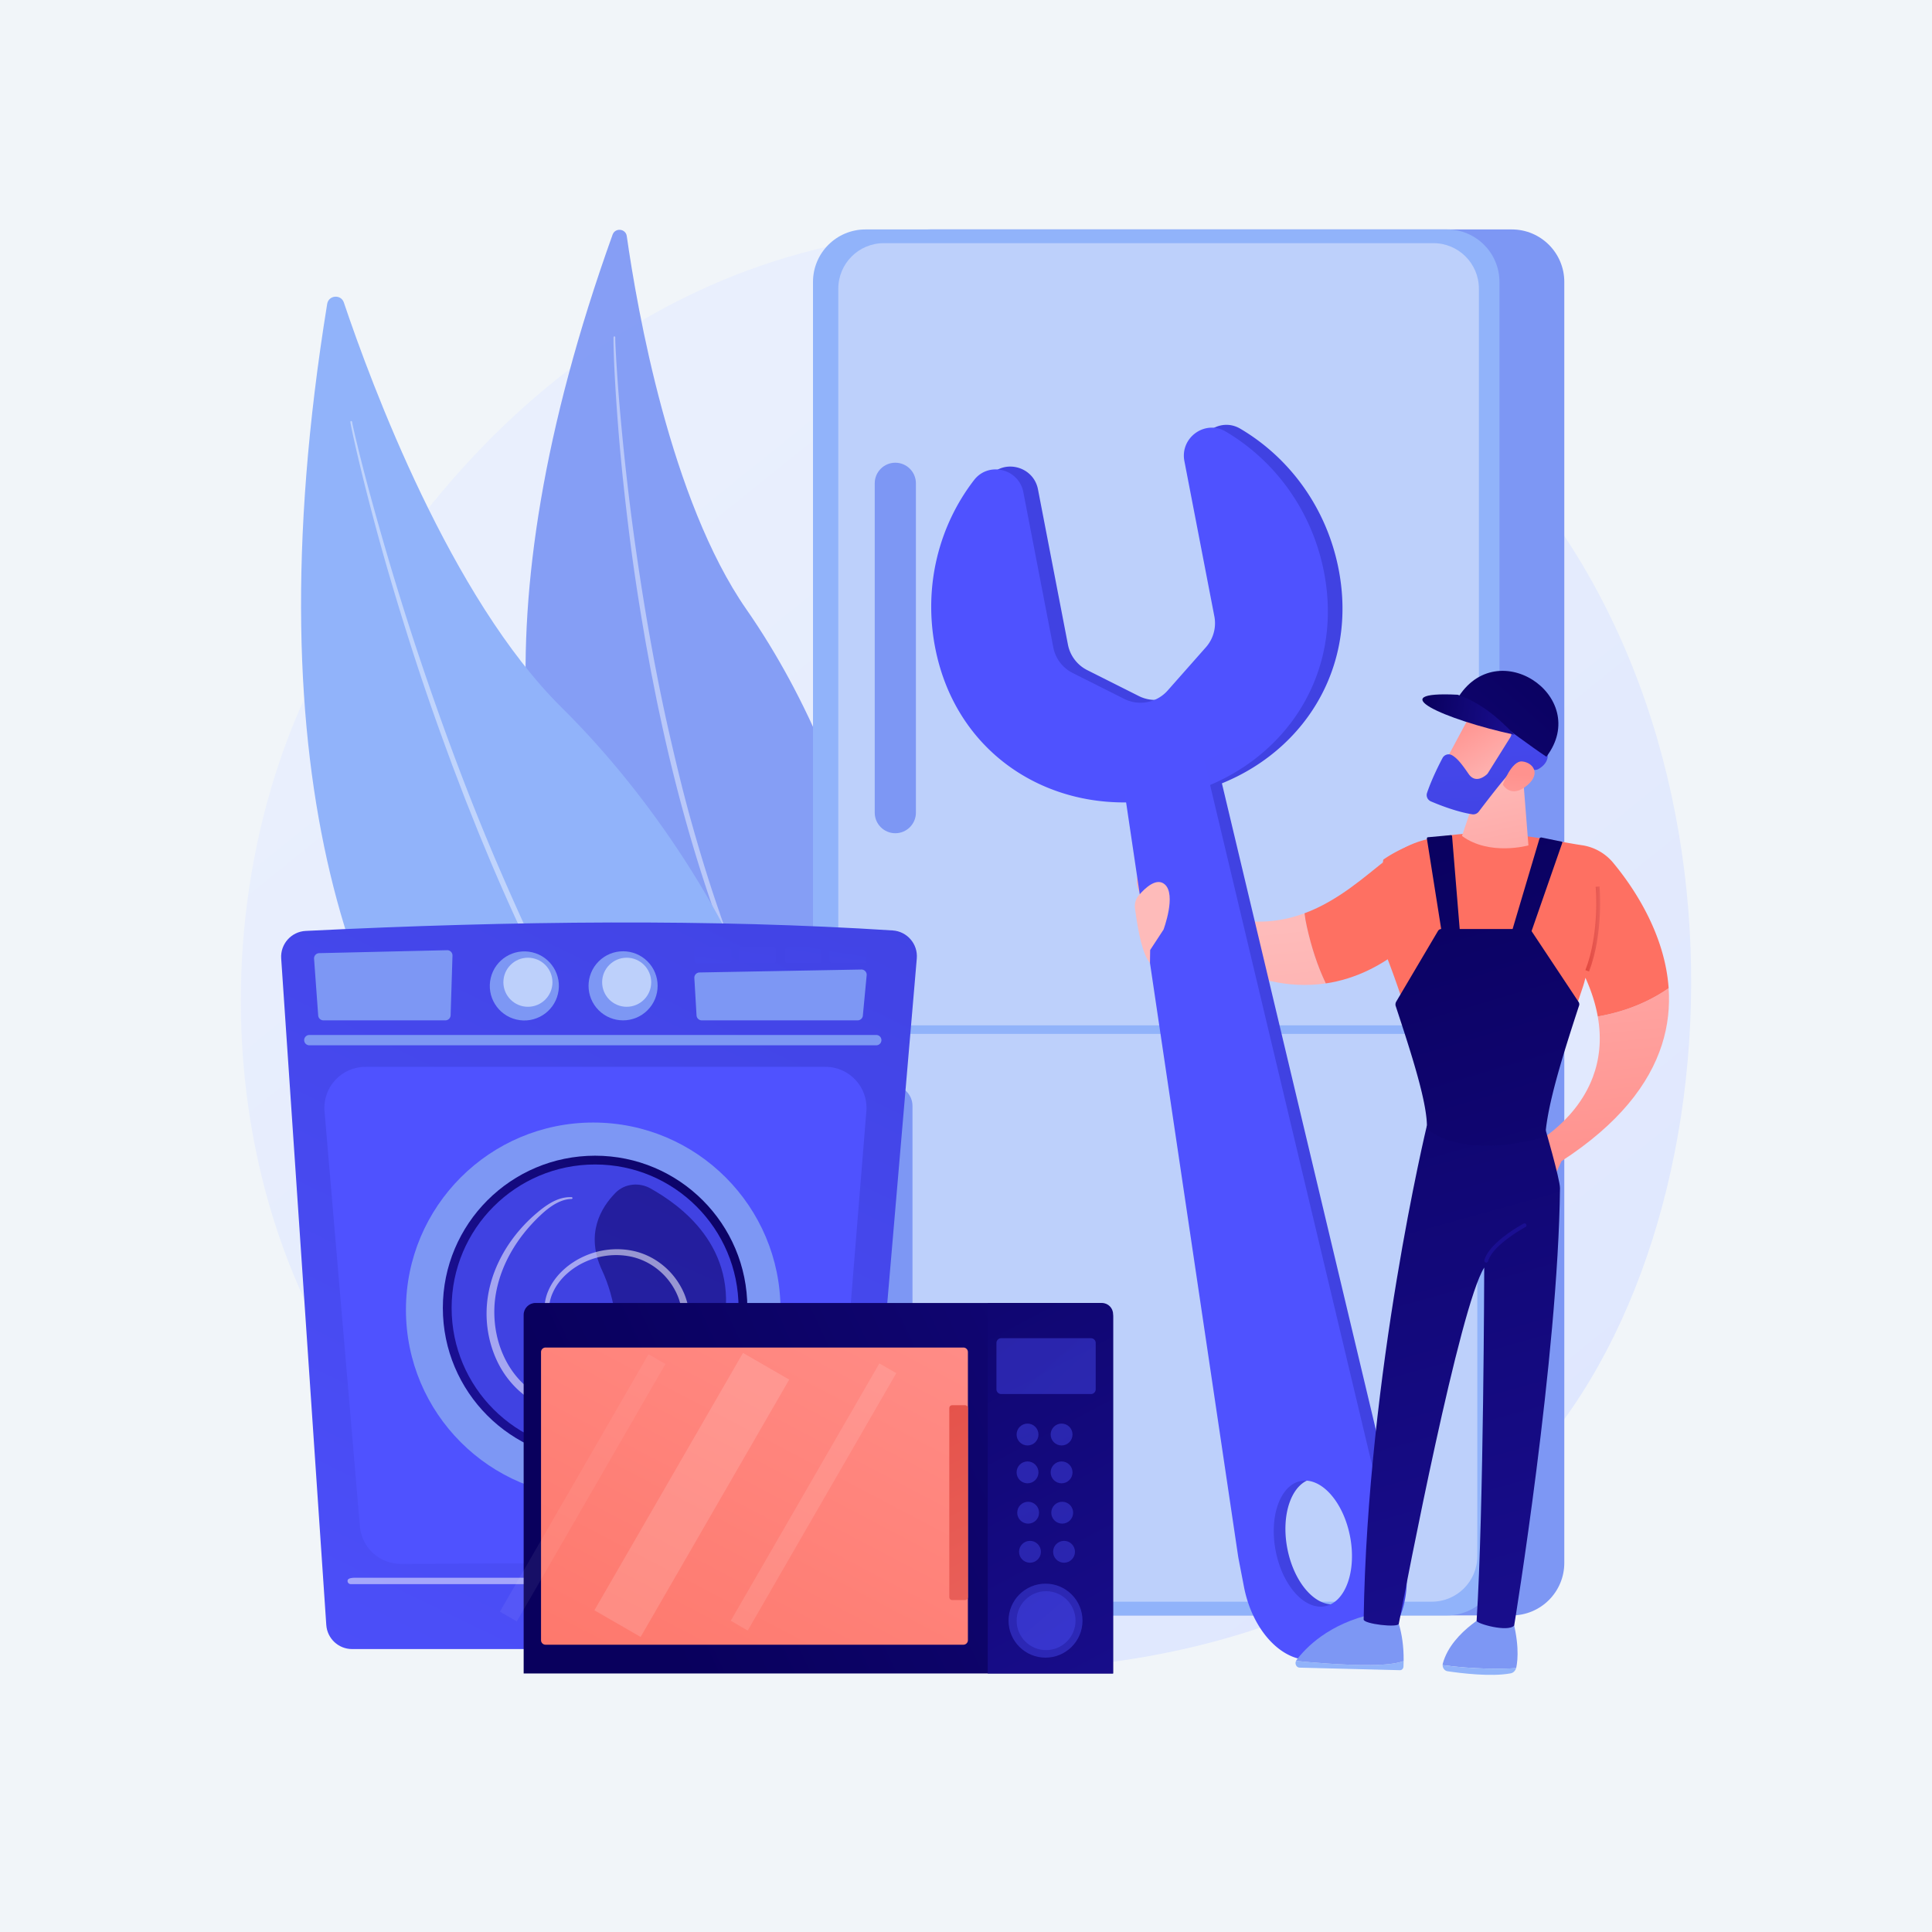 <svg xmlns="http://www.w3.org/2000/svg" xmlns:xlink="http://www.w3.org/1999/xlink" xml:space="preserve" viewBox="0 0 3710 3710"><path d="M0 0h3710v3710H0z" style="fill:#F1F5F9"/><linearGradient id="a" x1="3597.053" x2="1141.171" y1="4024.707" y2="974.656" gradientUnits="userSpaceOnUse"><stop offset="0" style="stop-color:#dae3fe"/><stop offset="1" style="stop-color:#e9effd"/></linearGradient><path d="M2926.628 2818.174c-56.851 59.409-110.643 97.721-153.144 127.991-499.582 355.811-1090.719 252.094-1216.353 226.765-185.521-37.402-544.13-109.7-803.397-412.344-392.25-457.875-375.5-1211.142-26.915-1655.43 49.135-62.625 344.9-552.791 947.132-648.07 360.176-56.984 783.117 47.712 1088.366 301.562 640.745 532.856 595.131 1609.319 164.311 2059.526" style="fill:url(#a)"/><g style="opacity:.92"><path d="M1176.331 450.629c4.955-13.816 25.183-11.802 27.253 2.729 20.006 140.486 84.005 507.22 229.629 716.663 237.109 341.022 356.178 859.45 144.434 1091.644-.001 0-941.211-305.684-401.316-1811.036" style="fill:#7d97f4"/><path d="M1181.496 648.028c-.062 3.541.135 7.599.24 11.463l.528 11.723 1.313 23.448a3994 3994 0 0 0 3.157 46.878c2.356 31.237 5.1 62.444 8.129 93.62a4874 4874 0 0 0 21.58 186.675c17.009 124.104 37.864 247.713 65.023 369.965 13.819 61.057 28.203 122.004 44.998 182.311 16.851 60.274 35.002 120.205 55.654 179.283 2.422 7.441 5.083 14.796 7.797 22.132l8.043 22.045 8.047 22.046c2.773 7.314 5.74 14.552 8.598 21.832 5.851 14.507 11.364 29.158 17.491 43.551l18.63 43.077c25.545 57.126 53.829 113.016 85.248 167.204l.01.016c.466.803.19 1.831-.61 2.296a1.683 1.683 0 0 1-2.274-.573c-32.915-53.472-62.056-109.202-88.707-166.072l-19.175-43.03c-6.307-14.379-12.001-29.016-18.033-43.514-2.95-7.276-6.009-14.51-8.874-21.82l-8.316-22.034-8.319-22.036c-2.803-7.334-5.556-14.689-8.066-22.127-41.828-118.459-75.17-239.782-102.06-362.406l-9.842-46.041-9.143-46.181c-3.157-15.373-5.769-30.848-8.664-46.269l-4.243-23.151-3.938-23.204c-10.61-61.855-19.946-123.931-27.648-186.207-7.768-62.266-14.548-124.653-19.729-187.181-2.55-31.267-4.814-62.555-6.688-93.869-.886-15.66-1.756-31.322-2.409-46.996l-.827-23.521-.282-11.773c-.013-3.971-.174-7.747.036-12.042a1.664 1.664 0 0 1 1.746-1.583 1.67 1.67 0 0 1 1.585 1.691z" style="opacity:.43;fill:#fff"/></g><path d="M628.277 583.592c2.763-17.002 26.534-19.004 32.03-2.68 53.138 157.827 205.437 567.311 418.275 777.837 346.551 342.784 594.846 915.527 400.182 1228.751.001 0-1151.452-151.388-850.487-2003.908" style="fill:#91b3fa"/><path d="M676.175 810.278c.676 4.167 1.756 8.787 2.691 13.235l3.075 13.428 6.445 26.801c4.397 17.847 8.989 35.648 13.625 53.435 9.382 35.55 19.201 70.982 29.348 106.32a5727 5727 0 0 0 64.698 210.856c46.058 139.624 96.603 277.807 154.055 413.111 28.981 67.524 58.667 134.77 90.968 200.774 3.902 8.317 8.004 16.533 12.162 24.721l12.385 24.612 12.385 24.612c4.191 8.172 8.578 16.239 12.861 24.364 8.667 16.191 17.094 32.517 25.961 48.599l26.906 48.078c2.251 4.001 4.433 8.043 6.744 12.011l7.01 11.855 14.023 23.711 14.022 23.713c4.772 7.844 9.75 15.56 14.613 23.347l14.679 23.312c4.959 7.728 9.628 15.646 14.866 23.188l30.756 45.709c41.789 60.414 86.456 118.827 134.414 174.549l.013.015a1.68 1.68 0 0 1-2.52 2.22c-49.304-54.745-94.781-112.845-137.61-172.805l-31.281-45.563c-5.329-7.521-10.085-15.414-15.132-23.119l-14.942-23.246c-4.952-7.765-10.022-15.462-14.882-23.285l-14.288-23.652-14.288-23.654-7.144-11.828c-2.353-3.958-4.578-7.99-6.875-11.982-73.542-127.736-137.889-260.594-195.158-396.301l-21.213-51.008-20.438-51.317c-6.931-17.06-13.258-34.353-19.9-51.524l-9.855-25.8-9.51-25.926c-25.482-69.091-49.55-138.705-71.819-208.888-22.328-70.161-43.548-140.677-62.946-211.699-9.651-35.523-18.975-71.133-27.855-106.856-4.388-17.875-8.726-35.761-12.874-53.695l-6.074-26.939-2.888-13.511c-.876-4.567-1.887-8.911-2.57-13.844a1.667 1.667 0 0 1 3.295-.5z" style="opacity:.43;fill:#fff"/><path d="M1786.529 3102.047h1116.567c55.677 0 100.813-45.135 100.813-100.813V541.4c0-55.677-45.135-100.813-100.813-100.813H1786.529c-55.677 0-100.813 45.135-100.813 100.813v2459.835c0 55.677 45.135 100.812 100.813 100.812" style="fill:#7d97f4"/><path d="M1661.999 3102.043h1116.567c55.677 0 100.813-45.135 100.813-100.813V541.396c0-55.678-45.135-100.813-100.813-100.813H1661.999c-55.677 0-100.813 45.135-100.813 100.813V3001.23c0 55.678 45.136 100.813 100.813 100.813" style="fill:#91b3fa"/><path d="M1697.16 1968.946h1055.368c48.254 0 87.371-39.117 87.371-87.371V554.309c0-48.254-39.117-87.371-87.371-87.371H1697.16c-48.254 0-87.371 39.117-87.371 87.371v1327.266c0 48.254 39.117 87.371 87.371 87.371M1694.117 3075.692h1055.368c48.254 0 87.371-39.117 87.371-87.371v-915.534c0-48.254-39.117-87.371-87.371-87.371H1694.117c-48.254 0-87.371 39.117-87.371 87.371v915.534c0 48.254 39.117 87.371 87.371 87.371" style="fill:#bdd0fb"/><path d="M1719.276 1600.031c21.83 0 39.527-17.697 39.527-39.527V928.078c0-21.83-17.697-39.527-39.527-39.527s-39.527 17.697-39.527 39.527v632.426c0 21.83 17.697 39.527 39.527 39.527M1712.715 2548.67c21.83 0 39.527-17.697 39.527-39.527v-385.385c0-21.83-17.697-39.527-39.527-39.527s-39.527 17.697-39.527 39.527v385.385c.001 21.83 17.697 39.527 39.527 39.527" style="fill:#7d97f4"/><linearGradient id="b" x1="500.619" x2="1587.039" y1="3700.127" y2="1466.258" gradientUnits="userSpaceOnUse"><stop offset="0" style="stop-color:#4f52ff"/><stop offset="1" style="stop-color:#4042e2"/></linearGradient><path d="m539.966 1840.595 86.594 1279.78c1.763 26.059 23.416 46.296 49.535 46.296h925.222c25.777 0 47.266-19.727 49.467-45.41l109.723-1280.73c2.378-27.753-18.531-52.003-46.328-53.793-343.796-22.138-723.672-18.895-1127.083.904-27.752 1.364-49.006 25.231-47.13 52.953" style="fill:url(#b)"/><linearGradient id="c" x1="1142.523" x2="1138.042" y1="2003.416" y2="1385.096" gradientUnits="userSpaceOnUse"><stop offset="0" style="stop-color:#4f52ff"/><stop offset="1" style="stop-color:#4042e2"/></linearGradient><path d="M701.673 2048.659h883.496c46.013 0 82.229 39.272 78.51 85.134l-64.355 793.649c-3.306 40.765-37.261 72.219-78.16 72.4l-751.216 3.335c-41.043.182-75.347-31.183-78.833-72.078l-67.925-796.983c-3.919-45.975 32.342-85.457 78.483-85.457" style="fill:url(#c)"/><path d="M1682.671 2007.283H594.025a9.91 9.91 0 0 1-9.318-6.542c-2.333-6.458 2.452-13.273 9.318-13.273h1088.646c7.999 0 12.7 8.99 8.137 15.559a9.9 9.9 0 0 1-8.137 4.256M603.099 1841.155l7.93 108.866a10.097 10.097 0 0 0 10.07 9.363h234.117c5.453 0 9.921-4.33 10.092-9.78l3.594-114.536c.182-5.789-4.534-10.544-10.325-10.411l-245.641 5.67c-5.771.134-10.256 5.071-9.837 10.828M1333.353 1878.262l4.211 71.759a10.096 10.096 0 0 0 10.07 9.363h299.258c5.453 0 9.921-4.33 10.092-9.78l7.313-77.429c.182-5.789-4.534-10.544-10.325-10.411l-310.783 5.67c-5.77.134-10.256 5.071-9.836 10.828" style="fill:#7d97f4"/><circle cx="1006.897" cy="1893.06" r="66.325" style="fill:#7d97f4" transform="rotate(-76.714 1007.024 1893.17)"/><circle cx="1013.75" cy="1886.207" r="47.112" style="fill:#bdd0fb"/><circle cx="1196.531" cy="1893.06" r="66.325" style="fill:#7d97f4" transform="rotate(-45.001 1196.514 1893.083)"/><circle cx="1203.384" cy="1886.207" r="47.112" style="fill:#bdd0fb"/><linearGradient id="d" x1="1267.725" x2="1395.646" y1="2479.811" y2="1662.419" gradientUnits="userSpaceOnUse"><stop offset="0" style="stop-color:#4f52ff"/><stop offset="1" style="stop-color:#4042e2"/></linearGradient><path d="M1399.994 1849.359h-62.512a4.155 4.155 0 0 1-4.155-4.155v-21.683a4.156 4.156 0 0 1 4.156-4.156h62.512a4.155 4.155 0 0 1 4.155 4.155v21.683a4.157 4.157 0 0 1-4.156 4.156" style="fill:url(#d)"/><linearGradient id="e" x1="1351.372" x2="1479.293" y1="2493.786" y2="1676.393" gradientUnits="userSpaceOnUse"><stop offset="0" style="stop-color:#4f52ff"/><stop offset="1" style="stop-color:#4042e2"/></linearGradient><path d="M1485.828 1849.359h-62.513a4.156 4.156 0 0 1-4.156-4.155v-21.683a4.156 4.156 0 0 1 4.156-4.156h62.513a4.155 4.155 0 0 1 4.155 4.155v21.683a4.155 4.155 0 0 1-4.155 4.156" style="fill:url(#e)"/><linearGradient id="f" x1="1437.603" x2="1565.525" y1="2508.188" y2="1690.796" gradientUnits="userSpaceOnUse"><stop offset="0" style="stop-color:#4f52ff"/><stop offset="1" style="stop-color:#4042e2"/></linearGradient><path d="M1574.313 1849.359h-62.512a4.155 4.155 0 0 1-4.155-4.155v-21.683a4.156 4.156 0 0 1 4.156-4.156h62.512a4.155 4.155 0 0 1 4.155 4.155v21.683a4.156 4.156 0 0 1-4.156 4.156" style="fill:url(#f)"/><linearGradient id="g" x1="1521.251" x2="1649.172" y1="2522.163" y2="1704.771" gradientUnits="userSpaceOnUse"><stop offset="0" style="stop-color:#4f52ff"/><stop offset="1" style="stop-color:#4042e2"/></linearGradient><path d="M1660.147 1849.359h-62.512a4.155 4.155 0 0 1-4.155-4.155v-21.683a4.156 4.156 0 0 1 4.156-4.156h62.512a4.155 4.155 0 0 1 4.155 4.155v21.683a4.156 4.156 0 0 1-4.156 4.156" style="fill:url(#g)"/><path d="M1604.847 3042.009H673.572a6.153 6.153 0 0 1-6.153-6.153c0-3.398 2.755-6.153 15.667-6.153h931.275c-6.116 0-3.361 2.755-3.361 6.153a6.153 6.153 0 0 1-6.153 6.153" style="opacity:.5;fill:#fff"/><circle cx="1139.169" cy="2515.228" r="359.645" style="fill:#7d97f4"/><linearGradient id="h" x1="1505.997" x2="932.435" y1="2303.019" y2="2632.44" gradientUnits="userSpaceOnUse"><stop offset="0" style="stop-color:#09005d"/><stop offset="1" style="stop-color:#1a0f91"/></linearGradient><circle cx="1142.749" cy="2511.647" r="292.371" style="fill:url(#h)"/><linearGradient id="i" x1="1602.25" x2="1499.197" y1="1742.483" y2="1914.985" gradientUnits="userSpaceOnUse"><stop offset="0" style="stop-color:#4f52ff"/><stop offset="1" style="stop-color:#4042e2"/></linearGradient><circle cx="1142.749" cy="2511.647" r="275.513" style="fill:url(#i)"/><linearGradient id="j" x1="1519.362" x2="713.748" y1="1882.006" y2="3722.106" gradientUnits="userSpaceOnUse"><stop offset="0" style="stop-color:#09005d"/><stop offset="1" style="stop-color:#1a0f91"/></linearGradient><path d="M1249.532 2282.321c-21.943-12.411-49.978-9.727-67.65 8.252-28.088 28.575-58.362 79.112-25.61 149.165 49.311 105.468 39.623 274.349-62.553 319.097 0 0 247.608 28.325 295.34-210.209 31.106-155.451-84.858-235.385-139.527-266.305" style="opacity:.57;fill:url(#j)"/><path d="M1097.633 2302.338c-7.663.18-15.181 1.967-22.194 4.978-7.039 2.944-13.671 6.896-19.89 11.444-6.232 4.54-12.132 9.576-17.773 14.964a287 287 0 0 0-16.445 16.578c-21.144 22.792-38.766 48.746-51.443 76.818-12.526 28.076-20.202 58.388-20.632 88.847-.459 30.438 5.484 61.098 18.282 88.605 12.661 27.505 32.147 51.85 57.308 68.557 24.967 16.961 54.715 26.8 84.907 29.04 15.119 1.073 30.326.136 45.254-2.596 14.896-2.901 29.525-7.423 43.4-13.716 27.746-12.528 52.848-31.314 72.492-54.586 19.585-23.198 33.932-51.332 38.067-81.11 2.166-14.845 1.441-29.955-1.946-44.452-1.913-7.197-4.132-14.37-7.377-21.138-1.414-3.475-3.36-6.699-5.067-10.039-1.979-3.187-3.81-6.481-6.032-9.515-17.019-24.85-43.062-43.438-72.298-50.875-29.309-7.315-61.203-4.511-89.196 7.474-6.987 3.006-13.806 6.457-20.195 10.588-6.494 3.973-12.539 8.646-18.2 13.706-11.312 10.129-20.743 22.369-26.936 36.063-6.343 13.648-8.733 28.862-6.708 43.737 1.943 14.813 8.483 29.133 19.152 39.425 10.698 10.229 25.682 15.596 40.712 15.612 15.017-.01 30.221-4.965 41.868-14.594 5.789-4.786 10.675-10.71 13.494-17.526 2.885-6.732 3.259-14.492.991-21.443-2.205-6.939-7.525-12.859-14.626-14.521-6.921-1.836-15.171.033-19.47 5.822a1.68 1.68 0 0 1-2.35.365 1.69 1.69 0 0 1-.371-2.337c2.553-3.544 6.33-6.105 10.446-7.328 4.105-1.232 8.516-1.383 12.684-.391 4.178.901 8.171 3.093 11.253 6.107 3.065 3.034 5.359 6.77 6.783 10.775 2.858 7.992 2.632 17.007-.486 24.883-3.062 7.892-8.441 14.579-14.676 19.951-12.556 10.79-29.01 16.528-45.497 16.861-16.461.318-33.447-5.265-45.904-16.715-12.362-11.46-19.907-27.353-22.391-43.717-2.599-16.384-.203-33.634 6.491-48.756 6.586-15.217 16.76-28.595 28.797-39.662 6.035-5.529 12.477-10.623 19.395-14.98 6.819-4.517 14.088-8.313 21.554-11.628 29.893-13.2 64.101-16.725 96.209-9.128 32.147 7.763 61 27.833 79.981 54.863 2.474 3.311 4.552 6.903 6.76 10.396 1.943 3.655 4.109 7.198 5.736 11.02 3.662 7.448 6.258 15.388 8.473 23.403 4.04 16.184 4.981 33.15 2.606 49.561-2.107 16.478-7.361 32.316-14.282 47.191-7.157 14.774-16.044 28.664-26.598 41.154-21 25.057-47.63 45.148-77.352 58.726-14.853 6.805-30.569 11.747-46.642 14.937-16.103 3.022-32.653 4.105-49.035 3.004-32.735-2.302-65.007-12.799-92.405-31.237-27.609-18.221-49.304-44.9-62.897-74.729-13.596-29.901-20.025-62.823-18.952-95.474 1.073-32.736 9.704-64.818 23.881-93.879 14.078-29.152 33.562-55.364 56.396-77.831a296 296 0 0 1 17.842-16.066c6.078-5.178 12.5-10.07 19.29-14.453 6.783-4.376 14.023-8.219 21.744-10.879 7.722-2.645 15.955-3.952 24.097-3.517a1.68 1.68 0 0 1-.046 3.359z" style="opacity:.53;fill:#fff"/><linearGradient id="k" x1="1221.988" x2="3247.098" y1="3026.671" y2="2072.534" gradientUnits="userSpaceOnUse"><stop offset="0" style="stop-color:#09005d"/><stop offset="1" style="stop-color:#1a0f91"/></linearGradient><path d="M2137.452 3213.567H1005.581v-688.696c0-12.585 10.202-22.787 22.787-22.787h1087.54c11.898 0 21.544 9.646 21.544 21.544z" style="fill:url(#k)"/><linearGradient id="l" x1="1776.986" x2="1076.13" y1="2247.871" y2="3582.832" gradientUnits="userSpaceOnUse"><stop offset="0" style="stop-color:#ff928e"/><stop offset="1" style="stop-color:#fe7062"/></linearGradient><path d="M1849.981 3158.313h-802.367a8.673 8.673 0 0 1-8.673-8.673v-553.3a8.673 8.673 0 0 1 8.673-8.673h802.367a8.673 8.673 0 0 1 8.673 8.673v553.301a8.673 8.673 0 0 1-8.673 8.672" style="fill:url(#l)"/><linearGradient id="m" x1="1548.707" x2="2289.125" y1="1984.551" y2="3380.501" gradientUnits="userSpaceOnUse"><stop offset="0" style="stop-color:#09005d"/><stop offset="1" style="stop-color:#1a0f91"/></linearGradient><path d="M2137.452 3213.567H1896.78v-711.484h214.451c14.481 0 26.22 11.74 26.22 26.221v685.263z" style="fill:url(#m)"/><linearGradient id="n" x1="1594.378" x2="1937.461" y1="2420.914" y2="3067.746" gradientUnits="userSpaceOnUse"><stop offset="0" style="stop-color:#e1473d"/><stop offset="1" style="stop-color:#e9605a"/></linearGradient><path d="M1853.336 3072.529h-25.107c-2.925 0-5.318-2.393-5.318-5.318v-363.477c0-2.925 2.393-5.318 5.318-5.318h25.107c2.925 0 5.318 2.393 5.318 5.318v363.477c0 2.925-2.393 5.318-5.318 5.318" style="fill:url(#n)"/><linearGradient id="o" x1="2191.499" x2="1488.826" y1="2820.851" y2="2061.366" gradientUnits="userSpaceOnUse"><stop offset="0" style="stop-color:#4f52ff"/><stop offset="1" style="stop-color:#4042e2"/></linearGradient><path d="M2094.941 2676.97h-172.329a9.15 9.15 0 0 1-9.151-9.151v-88.928a9.15 9.15 0 0 1 9.151-9.151h172.329a9.15 9.15 0 0 1 9.151 9.151v88.928a9.15 9.15 0 0 1-9.151 9.151" style="opacity:.43;fill:url(#o)"/><linearGradient id="p" x1="2447.631" x2="1841.609" y1="3621.176" y2="2919.922" gradientUnits="userSpaceOnUse"><stop offset="0" style="stop-color:#4f52ff"/><stop offset="1" style="stop-color:#4042e2"/></linearGradient><circle cx="2007.704" cy="3112.118" r="71.036" style="opacity:.47;fill:url(#p)"/><linearGradient id="q" x1="2338.015" x2="1855.46" y1="3493.094" y2="2934.709" gradientUnits="userSpaceOnUse"><stop offset="0" style="stop-color:#4f52ff"/><stop offset="1" style="stop-color:#4042e2"/></linearGradient><circle cx="2008.776" cy="3112.118" r="56.564" style="opacity:.43;fill:url(#q)"/><g style="opacity:.43"><linearGradient id="r" x1="1856.189" x2="2175.568" y1="2467.923" y2="3250.98" gradientUnits="userSpaceOnUse"><stop offset="0" style="stop-color:#4f52ff"/><stop offset="1" style="stop-color:#4042e2"/></linearGradient><circle cx="1973.155" cy="2754.703" r="20.998" style="fill:url(#r)"/><linearGradient id="s" x1="1912.267" x2="2231.646" y1="2445.05" y2="3228.108" gradientUnits="userSpaceOnUse"><stop offset="0" style="stop-color:#4f52ff"/><stop offset="1" style="stop-color:#4042e2"/></linearGradient><circle cx="2038.562" cy="2754.703" r="20.998" style="fill:url(#s)"/><linearGradient id="t" x1="1830.774" x2="2150.153" y1="2478.289" y2="3261.345" gradientUnits="userSpaceOnUse"><stop offset="0" style="stop-color:#4f52ff"/><stop offset="1" style="stop-color:#4042e2"/></linearGradient><circle cx="1973.155" cy="2827.381" r="20.998" style="fill:url(#t)"/><linearGradient id="u" x1="1886.852" x2="2206.232" y1="2455.416" y2="3238.473" gradientUnits="userSpaceOnUse"><stop offset="0" style="stop-color:#4f52ff"/><stop offset="1" style="stop-color:#4042e2"/></linearGradient><circle cx="2038.562" cy="2827.381" r="20.998" style="fill:url(#u)"/><linearGradient id="v" x1="1804.713" x2="2124.093" y1="2488.916" y2="3271.973" gradientUnits="userSpaceOnUse"><stop offset="0" style="stop-color:#4f52ff"/><stop offset="1" style="stop-color:#4042e2"/></linearGradient><circle cx="1974.347" cy="2904.825" r="20.998" style="fill:url(#v)"/><linearGradient id="w" x1="1860.792" x2="2180.171" y1="2466.045" y2="3249.102" gradientUnits="userSpaceOnUse"><stop offset="0" style="stop-color:#4f52ff"/><stop offset="1" style="stop-color:#4042e2"/></linearGradient><circle cx="2039.754" cy="2904.825" r="20.998" style="fill:url(#w)"/><linearGradient id="x" x1="1781.477" x2="2100.857" y1="2498.393" y2="3281.45" gradientUnits="userSpaceOnUse"><stop offset="0" style="stop-color:#4f52ff"/><stop offset="1" style="stop-color:#4042e2"/></linearGradient><circle cx="1977.86" cy="2979.886" r="20.998" style="fill:url(#x)"/><linearGradient id="y" x1="1837.556" x2="2156.936" y1="2475.522" y2="3258.579" gradientUnits="userSpaceOnUse"><stop offset="0" style="stop-color:#4f52ff"/><stop offset="1" style="stop-color:#4042e2"/></linearGradient><circle cx="2043.267" cy="2979.886" r="20.998" style="fill:url(#y)"/></g><defs><path id="z" d="M1038.941 2587.667h819.713v570.646h-819.713z"/></defs><clipPath id="A"><use xlink:href="#z" style="overflow:visible"/></clipPath><path d="M1159.29 2217.686h37.529v1074.033h-37.529z" style="opacity:.06;clip-path:url(#A);fill:#fff" transform="rotate(30 1178.17 2754.614)"/><path d="M1537.26 2348.456h37.529v1074.033h-37.529z" style="opacity:.11;clip-path:url(#A);fill:#fff" transform="rotate(30 1556.14 2885.356)"/><path d="M1285.396 2319.699h102.461v1074.033h-102.461z" style="opacity:.14;clip-path:url(#A);fill:#fff" transform="rotate(30 1336.746 2856.617)"/><linearGradient id="B" x1="-3252.446" x2="-3326.971" y1="1497.181" y2="2226.903" gradientTransform="matrix(-1 0 0 1 -240.014 0)" gradientUnits="userSpaceOnUse"><stop offset="0" style="stop-color:#febbba"/><stop offset="1" style="stop-color:#ff928e"/></linearGradient><path d="M3058.69 2068.441c12.251-32.572 17.539-71.313 9.48-116.49 49.467-8.609 95.62-26.25 136.116-54.329 4.814 69.532-13.649 146.313-77.675 222.468-31.083 36.97-72.893 73.794-127.998 109.566l-16.231 34.65-48.764-60.74c-.001.001 90.366-42.861 125.072-135.125" style="fill:url(#B)"/><linearGradient id="C" x1="-2680.807" x2="-2761.644" y1="1785.531" y2="2577.054" gradientTransform="matrix(-1 0 0 1 -240.014 0)" gradientUnits="userSpaceOnUse"><stop offset="0" style="stop-color:#febbba"/><stop offset="1" style="stop-color:#ff928e"/></linearGradient><path d="M2372.644 1765.874c49.991 8.755 93.751 2.216 132.415-12.126 1.019 8.588 2.468 17.221 4.473 25.91 8.448 38.016 20.083 74.835 36.397 108.777-74.908 11.075-142.558-10.658-192.991-36.592-.7-35.177 8.906-64.424 19.706-85.969" style="fill:url(#C)"/><linearGradient id="D" x1="6535.77" x2="6240.052" y1="-12861.987" y2="-12404.968" gradientTransform="matrix(-1 0 0 1 -240.014 0)" gradientUnits="userSpaceOnUse"><stop offset="0" style="stop-color:#ff928e"/><stop offset="1" style="stop-color:#fe7062"/></linearGradient><path d="M2505.059 1753.748c64.946-24.09 115.51-70.204 157.045-102.888 87.486-68.841 153.883-33.293 153.883-33.293l-95.317 180.258c-59.537 56.099-119.138 82.389-174.741 90.61-16.314-33.942-27.949-70.761-36.397-108.777-2.005-8.688-3.455-17.321-4.473-25.91" style="fill:url(#D)"/><linearGradient id="E" x1="-3419.159" x2="-4049.159" y1="1372.385" y2="2178.415" gradientTransform="scale(-1 1)rotate(-1.083 540.217 -71095.963)" gradientUnits="userSpaceOnUse"><stop offset="0" style="stop-color:#febbba"/><stop offset="1" style="stop-color:#ff928e"/></linearGradient><path d="m2185.373 1679.115 44.087 25.726c52.798 34.776 100.279 53.521 143.184 61.033-10.8 21.545-20.406 50.792-19.705 85.969-55.935-28.762-90.703-62.674-90.703-62.674-99.757-64.372-76.863-110.054-76.863-110.054" style="fill:url(#E)"/><linearGradient id="F" x1="9507.564" x2="9279.055" y1="-13430.184" y2="-13134.467" gradientTransform="matrix(-1 0 0 1 -240.014 0)" gradientUnits="userSpaceOnUse"><stop offset="0" style="stop-color:#4f52ff"/><stop offset="1" style="stop-color:#4042e2"/></linearGradient><path d="M2685.07 2926.169 2325.3 1415.53l-153.986 29.718 228.224 1536.028a240 240 0 0 0 1.75 10.245l9.917 51.384c17.017 88.173 79.005 150.349 138.457 138.876l70.679-13.641c59.453-11.474 93.852-92.252 76.834-180.426l-9.917-51.384a242 242 0 0 0-2.188-10.161m-118.377 153.917c-39.446 7.614-81.809-40.031-94.621-106.415s8.779-126.371 48.225-133.984c39.445-7.612 81.807 40.032 94.618 106.416 12.812 66.384-8.777 126.37-48.222 133.983" style="fill:url(#F)"/><linearGradient id="G" x1="9089.517" x2="8861.008" y1="-13753.279" y2="-13457.561" gradientTransform="matrix(-1 0 0 1 -240.014 0)" gradientUnits="userSpaceOnUse"><stop offset="0" style="stop-color:#4f52ff"/><stop offset="1" style="stop-color:#4042e2"/></linearGradient><path d="m2302.469 879.961 57.542 298.151a69.68 69.68 0 0 1-16.21 59.355l-73.396 83.038c-20.95 23.702-55.237 30.319-83.504 16.116l-99.024-49.763a69.69 69.69 0 0 1-37.134-49.061l-57.542-298.15c-8.679-44.971-66.656-59.467-94.633-23.203-66.929 86.753-97.651 202.779-74.756 321.406 41.381 214.413 237.035 329.643 443.271 289.84s344.958-219.566 303.578-433.978c-22.895-118.628-94.586-214.889-188.991-270.506-39.461-23.245-87.879 11.783-79.201 56.755" style="fill:url(#G)"/><linearGradient id="H" x1="-2509.052" x2="-3940.038" y1="1409.737" y2="4831.189" gradientTransform="matrix(-1 0 0 1 -240.014 0)" gradientUnits="userSpaceOnUse"><stop offset="0" style="stop-color:#4f52ff"/><stop offset="1" style="stop-color:#4042e2"/></linearGradient><path d="m2274.372 885.384 57.541 298.15a69.68 69.68 0 0 1-16.209 59.355l-73.398 83.039c-20.949 23.703-55.236 30.32-83.501 16.115l-99.025-49.762a69.69 69.69 0 0 1-37.134-49.059l-57.542-298.151c-8.679-44.972-66.655-59.467-94.633-23.205-66.929 86.754-97.65 202.779-74.756 321.408 41.381 214.413 237.035 329.642 443.271 289.84s344.958-219.566 303.578-433.979c-22.895-118.628-94.587-214.888-188.993-270.504-39.463-23.248-87.881 11.781-79.199 56.753" style="fill:url(#H)"/><linearGradient id="I" x1="1886.037" x2="205.822" y1="2268.263" y2="2154.009" gradientUnits="userSpaceOnUse"><stop offset="0" style="stop-color:#4f52ff"/><stop offset="1" style="stop-color:#4042e2"/></linearGradient><path d="m2662.655 2930.495-359.77-1510.64-153.984 29.718L2377.124 2985.6a240 240 0 0 0 1.75 10.245l9.917 51.384c17.017 88.174 79.005 150.349 138.458 138.876l70.679-13.641c59.451-11.473 93.85-92.252 76.833-180.426l-9.917-51.384a243 243 0 0 0-2.189-10.159m-118.377 153.917c-39.445 7.612-81.807-40.031-94.62-106.415-12.812-66.386 8.78-126.371 48.224-133.985 39.446-7.613 81.808 40.032 94.619 106.416 12.812 66.385-8.777 126.371-48.223 133.984" style="fill:url(#I)"/><linearGradient id="J" x1="2488.39" x2="3325.095" y1="1619.107" y2="1155.389" gradientUnits="userSpaceOnUse"><stop offset="0" style="stop-color:#febbba"/><stop offset="1" style="stop-color:#ff928e"/></linearGradient><path d="M2179.625 1745.61c-1.64-9.632 1.177-19.41 7.566-26.801 12.382-14.323 33.775-33.948 49.291-20.721 23.108 19.7-2.213 87.074-2.213 87.074l-25.62 39.127-.361 24.972c-13.861-16.23-22.15-56.156-28.663-103.651" style="fill:url(#J)"/><path d="M2770.268 3197.556c.003-1.069.094-2.151.389-3.236 17.371-63.762 98.331-102.155 98.331-102.155l31.738 3.092c17.209 56.814 14.206 91.404 10.979 106.774-.088.431-.228.839-.351 1.256-26.263 1.847-80.257 2.359-141.086-5.731" style="fill:#7d97f4"/><path d="M2911.354 3203.287c-1.512 5.125-5.391 9.063-10.279 9.996-37.444 7.138-96.603-.292-121.43-4.017-5.478-.821-9.395-5.975-9.378-11.71 60.83 8.09 114.824 7.578 141.087 5.731" style="fill:#91b3fa"/><linearGradient id="K" x1="-3509.726" x2="-3537.139" y1="2907.317" y2="3146.561" gradientTransform="scale(-1 1)rotate(-1.083 923.234 -30476.904)" gradientUnits="userSpaceOnUse"><stop offset="0" style="stop-color:#febbba"/><stop offset="1" style="stop-color:#ff928e"/></linearGradient><path d="m2914.4 3048.159-14.685 64.549c-1.076 4.729-4.793 8.217-9.219 8.548-5.42.406-13.125.558-20.849-.726-6.926-1.151-11.628-8.3-10.254-15.85l10.443-57.363z" style="fill:url(#K)"/><path d="M2632.572 3197.373c35.121-.321 53.355-4.112 62.813-7.771-.043 3.491-.13 7.043-.313 10.722-.195 3.928-3.165 7.013-6.747 6.922l-192.712-4.884c-6.15-.156-9.61-7.357-6.838-12.946 25.232 2.563 89.505 8.451 143.797 7.957" style="fill:#91b3fa"/><path d="M2488.775 3189.415c.242-.487.451-.983.791-1.439 17.469-23.461 61.717-70.002 147.769-88.925l41.121-.522s17.698 32.152 16.929 91.073c-9.458 3.66-27.692 7.45-62.813 7.771-54.292.494-118.565-5.394-143.797-7.958" style="fill:#7d97f4"/><linearGradient id="L" x1="-3286.426" x2="-3313.839" y1="2932.909" y2="3172.149" gradientTransform="scale(-1 1)rotate(-1.083 923.234 -30476.904)" gradientUnits="userSpaceOnUse"><stop offset="0" style="stop-color:#febbba"/><stop offset="1" style="stop-color:#ff928e"/></linearGradient><path d="M2687.25 3036.392c-.514 3.055-7.027 49.506-9.548 67.516-.598 4.278-3.768 7.541-7.694 7.934-7.014.705-18.352 1.252-28.22-.966-5.323-1.198-9.096-6.404-8.983-12.375l1.38-73.081z" style="fill:url(#L)"/><linearGradient id="M" x1="-3061.159" x2="-3613.578" y1="1365.843" y2="3216.807" gradientTransform="scale(-1 1)rotate(-1.083 923.234 -30476.904)" gradientUnits="userSpaceOnUse"><stop offset="0" style="stop-color:#09005d"/><stop offset="1" style="stop-color:#1a0f91"/></linearGradient><path d="M2740.004 2161.604s-114.237 474.227-121.396 948.287c-.129 8.643 65.977 16.268 67.49 8.309 15.437-81.242 117.201-610.396 164.05-684.079 0 0-1.057 466.36-14.62 678.34-.337 5.271 59.621 22.541 72.142 9.085.001.004 84.495-516.136 87.959-840.037.178-16.682-29.93-119.905-29.93-119.905z" style="fill:url(#M)"/><linearGradient id="N" x1="-2896.45" x2="-2898.226" y1="1656.059" y2="1673.452" gradientTransform="matrix(-1 0 0 1 -240.014 0)" gradientUnits="userSpaceOnUse"><stop offset="0" style="stop-color:#ff928e"/><stop offset="1" style="stop-color:#fe7062"/></linearGradient><path d="M2655.492 1657.132c7.068-9.055-1.84 18.399 0 0" style="fill:url(#N)"/><linearGradient id="O" x1="6436.66" x2="6140.943" y1="-12926.075" y2="-12469.057" gradientTransform="matrix(-1 0 0 1 -240.014 0)" gradientUnits="userSpaceOnUse"><stop offset="0" style="stop-color:#ff928e"/><stop offset="1" style="stop-color:#fe7062"/></linearGradient><path d="M2655.492 1657.132c.171-1.712.433-3.809.812-6.382 124.973-86.644 309.781-38.104 381.424-27.702 23.491 3.411 44.808 15.426 59.987 33.678 36.499 43.887 99.155 133.789 106.57 240.896-40.495 28.079-86.648 45.72-136.116 54.329-4.124-23.115-11.732-47.912-23.709-74.44a182 182 0 0 1-5.052 18.162c-53.831 159.955-81.912 251.294-82.38 282.157-.063 4.191-246.583-6.021-202.922-7.298 18.244-.533-84.992-364.703-138.933-429.334-3.204-3.838 47.387-93.121 40.319-84.066" style="fill:url(#O)"/><linearGradient id="P" x1="-3449.133" x2="-3553.8" y1="1377.91" y2="1830.223" gradientTransform="scale(-1 1)rotate(-1.083 923.234 -30476.904)" gradientUnits="userSpaceOnUse"><stop offset="0" style="stop-color:#febbba"/><stop offset="1" style="stop-color:#ff928e"/></linearGradient><path d="m2924.629 1491.537 10.398 131.873s-74.47 20.905-127.61-18.113l40.119-118.917z" style="fill:url(#P)"/><linearGradient id="Q" x1="-3131.184" x2="-3050.697" y1="1507.705" y2="1378.031" gradientTransform="matrix(-1 0 0 1 -240.014 0)" gradientUnits="userSpaceOnUse"><stop offset="0" style="stop-color:#febbba"/><stop offset="1" style="stop-color:#ff928e"/></linearGradient><path d="M2841.539 1339.888c-1.814 1.644-77.97 144.463-77.97 144.463l82.471 41.75 92.291-124.639c.001.001-66.425-89.097-96.792-61.574" style="fill:url(#Q)"/><linearGradient id="R" x1="-3069.602" x2="-3116.235" y1="998.635" y2="1633.561" gradientTransform="matrix(-1 0 0 1 -240.014 0)" gradientUnits="userSpaceOnUse"><stop offset="0" style="stop-color:#4f52ff"/><stop offset="1" style="stop-color:#4042e2"/></linearGradient><path d="M2869.264 1370.463c18.499 2.712 28.285 23.145 32.177 33.802a13.3 13.3 0 0 1-1.22 11.641l-42.817 68.414a13 13 0 0 1-2.33 2.79c-5.028 4.506-22.188 17.564-34.914-.896-10.848-15.734-21.033-30.044-32.123-36.077-6.476-3.524-14.576-.961-18.021 5.558-7.095 13.427-20.864 40.809-29.682 66.853-2.209 6.528 1.047 13.643 7.384 16.351 16.724 7.147 49.799 20.123 79.28 24.76a13.28 13.28 0 0 0 12.653-5.1c13.045-17.18 49.805-65.188 62.268-77.143 11.579-11.108 32.473-6.443 41.873-3.548a13.34 13.34 0 0 0 10.631-1.191c9.699-5.595 26.705-19.663 11.856-44.302-3.691-6.126-1.599-14.155 4.451-17.973 10.839-6.841 22.706-19.84 12.041-41.459-13.471-27.302-51.656-24.73-73.083-44.843-10.562-9.914-20.942-20.947-34.661-25.596-2.944-.998-6.028-1.681-9.135-1.619-13.481.272-33.892 22.489-34.81 35.908-1.312 19.162 22.072 31.308 38.182 33.67" style="fill:url(#R)"/><linearGradient id="S" x1="-3553.206" x2="-3404.263" y1="-3332.842" y2="-3485.653" gradientTransform="scale(-1 1)rotate(-47.813 2448.177 -1548.84)" gradientUnits="userSpaceOnUse"><stop offset="0" style="stop-color:#febbba"/><stop offset="1" style="stop-color:#ff928e"/></linearGradient><path d="M2885.849 1506.534s16.851-46.422 37.259-44.321 36.111 22.767 10.347 45.18c-32.049 27.879-47.606-.859-47.606-.859" style="fill:url(#S)"/><linearGradient id="T" x1="3044.455" x2="3072.719" y1="1783.934" y2="1783.934" gradientUnits="userSpaceOnUse"><stop offset="0" style="stop-color:#e1473d"/><stop offset="1" style="stop-color:#e9605a"/></linearGradient><path d="M3051.43 1865.604c28.334-73.226 20.241-162.448 20.156-163.34l-7.44.707c.082.876 7.999 88.386-19.691 159.933z" style="fill:url(#T)"/><linearGradient id="U" x1="-2397.052" x2="-3057.089" y1="1453.791" y2="2293.187" gradientTransform="matrix(-1 0 0 1 -240.014 0)" gradientUnits="userSpaceOnUse"><stop offset="0" style="stop-color:#09005d"/><stop offset="1" style="stop-color:#1a0f91"/></linearGradient><path d="M2853.973 2424.587a3.736 3.736 0 0 0 3.667-2.731c8.817-31.547 71.026-65.224 71.652-65.561a3.737 3.737 0 0 0 1.527-5.061 3.734 3.734 0 0 0-5.061-1.528c-2.674 1.435-65.646 35.527-75.318 70.136a3.737 3.737 0 0 0 2.594 4.605c.312.09.63.134.939.14" style="fill:url(#U)"/><linearGradient id="V" x1="-2960.956" x2="-3513.376" y1="1493.425" y2="3344.394" gradientTransform="matrix(-1 0 0 1 -240.014 0)" gradientUnits="userSpaceOnUse"><stop offset="0" style="stop-color:#09005d"/><stop offset="1" style="stop-color:#1a0f91"/></linearGradient><path d="m3031.364 1924.095-91.978-138.574a3.55 3.55 0 0 0-2.96-1.588h-168.398a7.81 7.81 0 0 0-6.726 3.838l-80.035 135.443a11.34 11.34 0 0 0-1.392 7.807c31.684 96.204 62.334 190.876 60.13 236.945 57.396 44.839 158.374 35.47 227.31 14.844 3.547-60.109 33.12-154.716 65.241-252.699a8.06 8.06 0 0 0-1.192-6.016" style="fill:url(#V)"/><linearGradient id="W" x1="-3113.476" x2="-3665.897" y1="1447.905" y2="3298.876" gradientTransform="matrix(-1 0 0 1 -240.014 0)" gradientUnits="userSpaceOnUse"><stop offset="0" style="stop-color:#09005d"/><stop offset="1" style="stop-color:#1a0f91"/></linearGradient><path d="m3000.149 1618.155-61.818 177.645h-37.203l54.971-184.987a3.657 3.657 0 0 1 4.243-2.54l38.729 7.983a1.452 1.452 0 0 1 1.078 1.899" style="fill:url(#W)"/><linearGradient id="X" x1="-2957.422" x2="-3509.839" y1="1494.48" y2="3345.44" gradientTransform="matrix(-1 0 0 1 -240.014 0)" gradientUnits="userSpaceOnUse"><stop offset="0" style="stop-color:#09005d"/><stop offset="1" style="stop-color:#1a0f91"/></linearGradient><path d="m2788.412 1605.66 15.176 185.23-34.332 4.213-29.222-184.673a2.34 2.34 0 0 1 2.099-2.697l43.968-4.017a2.126 2.126 0 0 1 2.311 1.944" style="fill:url(#X)"/><linearGradient id="Y" x1="5253.011" x2="4683.838" y1="1250.252" y2="1879.976" gradientTransform="translate(-2237.67)" gradientUnits="userSpaceOnUse"><stop offset="0" style="stop-color:#09005d"/><stop offset="1" style="stop-color:#1a0f91"/></linearGradient><path d="M2794.431 1349.036c73.402-138.648 263.648-12.691 175.109 104.106-65.83-43.771-140.216-108.839-175.109-104.106" style="fill:url(#Y)"/><linearGradient id="Z" x1="4291.601" x2="4477.269" y1="810.088" y2="810.088" gradientTransform="rotate(9.803 354.546 -8027.042)" gradientUnits="userSpaceOnUse"><stop offset="0" style="stop-color:#09005d"/><stop offset="1" style="stop-color:#1a0f91"/></linearGradient><path d="M2799.229 1334.091c-148.396-7.553-26.241 47.466 108.904 76.832-33.641-35.71-67.273-62.326-108.904-76.832" style="fill:url(#Z)"/></svg>
